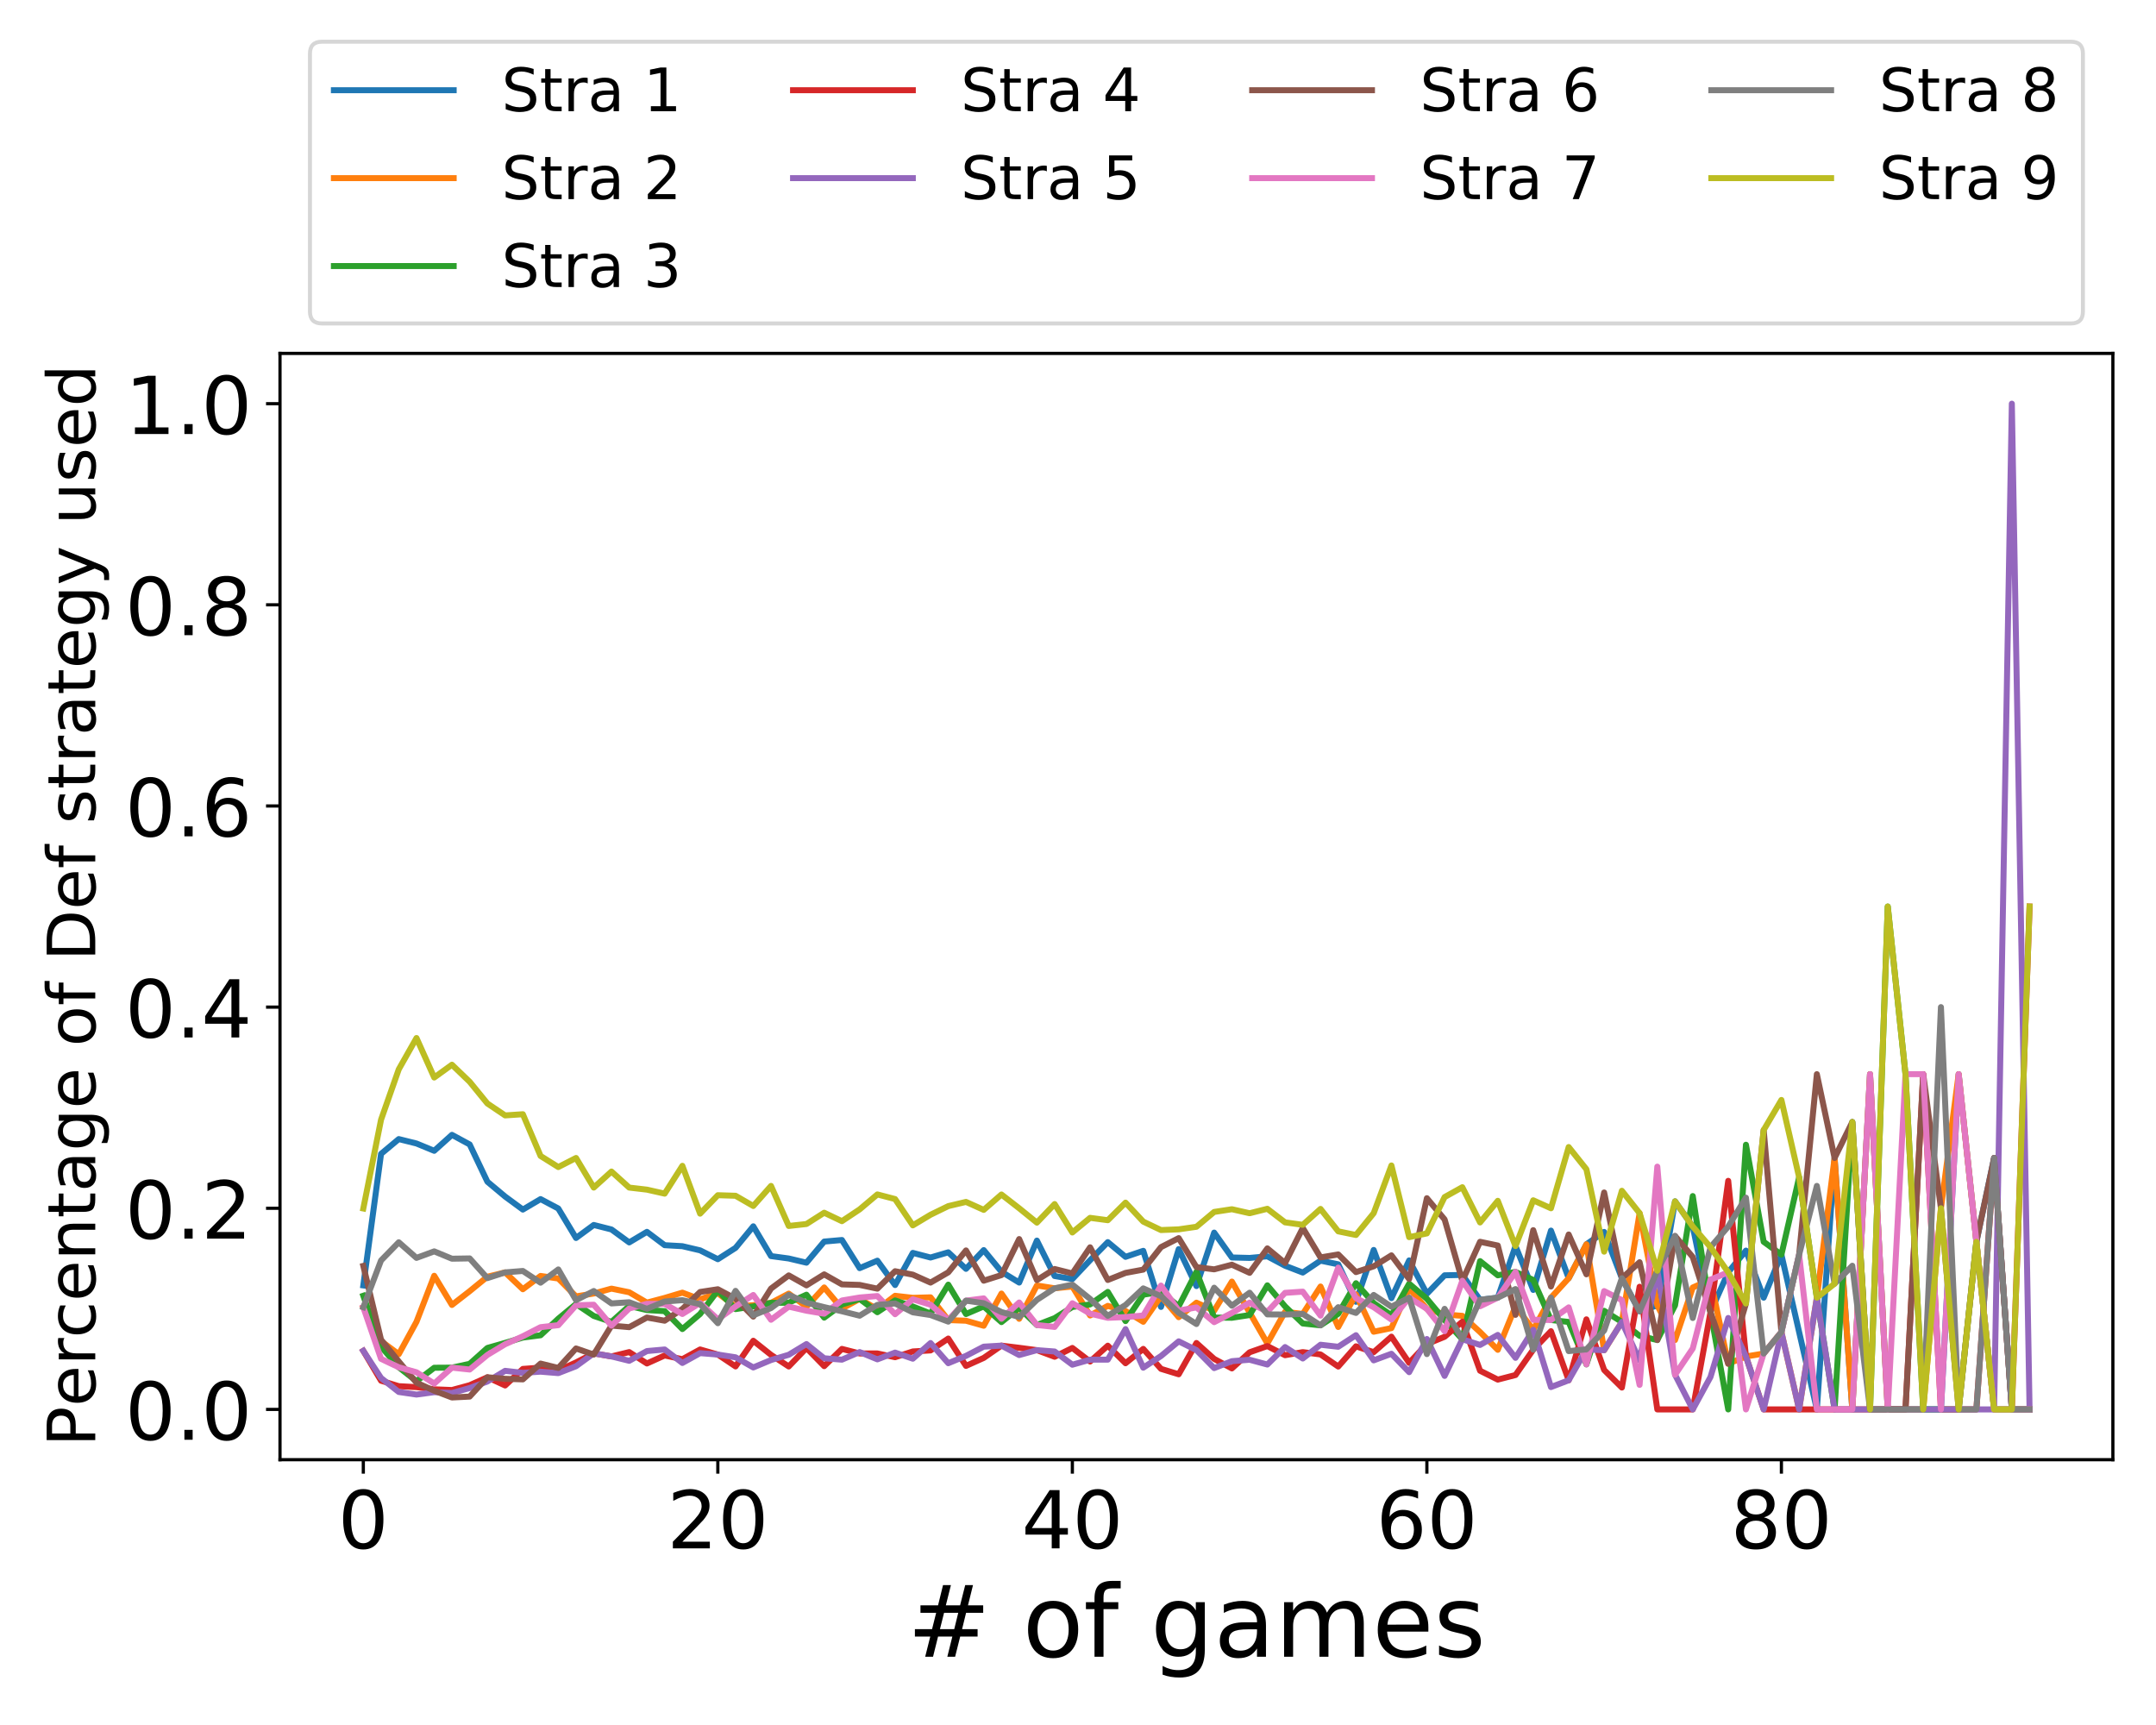 <?xml version="1.0" encoding="utf-8" standalone="no"?>
<!DOCTYPE svg PUBLIC "-//W3C//DTD SVG 1.1//EN"
  "http://www.w3.org/Graphics/SVG/1.1/DTD/svg11.dtd">
<!-- Created with matplotlib (https://matplotlib.org/) -->
<svg height="432pt" version="1.1" viewBox="0 0 540 432" width="540pt" xmlns="http://www.w3.org/2000/svg" xmlns:xlink="http://www.w3.org/1999/xlink">
 <defs>
  <style type="text/css">
*{stroke-linecap:butt;stroke-linejoin:round;}
  </style>
 </defs>
 <g id="figure_1">
  <g id="patch_1">
   <path d="M 0 432 
L 540 432 
L 540 0 
L 0 0 
z
" style="fill:#ffffff;"/>
  </g>
  <g id="axes_1">
   <g id="patch_2">
    <path d="M 70.13 365.56 
L 529.2 365.56 
L 529.2 88.5 
L 70.13 88.5 
z
" style="fill:#ffffff;"/>
   </g>
   <g id="matplotlib.axis_1">
    <g id="xtick_1">
     <g id="line2d_1">
      <defs>
       <path d="M 0 0 
L 0 3.5 
" id="m0b8a56cdcf" style="stroke:#000000;stroke-width:0.8;"/>
      </defs>
      <g>
       <use style="stroke:#000000;stroke-width:0.8;" x="90.997" xlink:href="#m0b8a56cdcf" y="365.56"/>
      </g>
     </g>
     <g id="text_1">
      <!-- 0 -->
      <defs>
       <path d="M 31.781 66.406 
Q 24.172 66.406 20.328 58.906 
Q 16.5 51.422 16.5 36.375 
Q 16.5 21.391 20.328 13.891 
Q 24.172 6.391 31.781 6.391 
Q 39.453 6.391 43.281 13.891 
Q 47.125 21.391 47.125 36.375 
Q 47.125 51.422 43.281 58.906 
Q 39.453 66.406 31.781 66.406 
z
M 31.781 74.219 
Q 44.047 74.219 50.516 64.516 
Q 56.984 54.828 56.984 36.375 
Q 56.984 17.969 50.516 8.266 
Q 44.047 -1.422 31.781 -1.422 
Q 19.531 -1.422 13.062 8.266 
Q 6.594 17.969 6.594 36.375 
Q 6.594 54.828 13.062 64.516 
Q 19.531 74.219 31.781 74.219 
z
" id="DejaVuSans-48"/>
      </defs>
      <g transform="translate(84.634 387.757)scale(0.2 -0.2)">
       <use xlink:href="#DejaVuSans-48"/>
      </g>
     </g>
    </g>
    <g id="xtick_2">
     <g id="line2d_2">
      <g>
       <use style="stroke:#000000;stroke-width:0.8;" x="179.792" xlink:href="#m0b8a56cdcf" y="365.56"/>
      </g>
     </g>
     <g id="text_2">
      <!-- 20 -->
      <defs>
       <path d="M 19.188 8.297 
L 53.609 8.297 
L 53.609 0 
L 7.328 0 
L 7.328 8.297 
Q 12.938 14.109 22.625 23.891 
Q 32.328 33.688 34.812 36.531 
Q 39.547 41.844 41.422 45.531 
Q 43.312 49.219 43.312 52.781 
Q 43.312 58.594 39.234 62.25 
Q 35.156 65.922 28.609 65.922 
Q 23.969 65.922 18.812 64.312 
Q 13.672 62.703 7.812 59.422 
L 7.812 69.391 
Q 13.766 71.781 18.938 73 
Q 24.125 74.219 28.422 74.219 
Q 39.75 74.219 46.484 68.547 
Q 53.219 62.891 53.219 53.422 
Q 53.219 48.922 51.531 44.891 
Q 49.859 40.875 45.406 35.406 
Q 44.188 33.984 37.641 27.219 
Q 31.109 20.453 19.188 8.297 
z
" id="DejaVuSans-50"/>
      </defs>
      <g transform="translate(167.067 387.757)scale(0.2 -0.2)">
       <use xlink:href="#DejaVuSans-50"/>
       <use x="63.623" xlink:href="#DejaVuSans-48"/>
      </g>
     </g>
    </g>
    <g id="xtick_3">
     <g id="line2d_3">
      <g>
       <use style="stroke:#000000;stroke-width:0.8;" x="268.587" xlink:href="#m0b8a56cdcf" y="365.56"/>
      </g>
     </g>
     <g id="text_3">
      <!-- 40 -->
      <defs>
       <path d="M 37.797 64.312 
L 12.891 25.391 
L 37.797 25.391 
z
M 35.203 72.906 
L 47.609 72.906 
L 47.609 25.391 
L 58.016 25.391 
L 58.016 17.188 
L 47.609 17.188 
L 47.609 0 
L 37.797 0 
L 37.797 17.188 
L 4.891 17.188 
L 4.891 26.703 
z
" id="DejaVuSans-52"/>
      </defs>
      <g transform="translate(255.862 387.757)scale(0.2 -0.2)">
       <use xlink:href="#DejaVuSans-52"/>
       <use x="63.623" xlink:href="#DejaVuSans-48"/>
      </g>
     </g>
    </g>
    <g id="xtick_4">
     <g id="line2d_4">
      <g>
       <use style="stroke:#000000;stroke-width:0.8;" x="357.382" xlink:href="#m0b8a56cdcf" y="365.56"/>
      </g>
     </g>
     <g id="text_4">
      <!-- 60 -->
      <defs>
       <path d="M 33.016 40.375 
Q 26.375 40.375 22.484 35.828 
Q 18.609 31.297 18.609 23.391 
Q 18.609 15.531 22.484 10.953 
Q 26.375 6.391 33.016 6.391 
Q 39.656 6.391 43.531 10.953 
Q 47.406 15.531 47.406 23.391 
Q 47.406 31.297 43.531 35.828 
Q 39.656 40.375 33.016 40.375 
z
M 52.594 71.297 
L 52.594 62.312 
Q 48.875 64.062 45.094 64.984 
Q 41.312 65.922 37.594 65.922 
Q 27.828 65.922 22.672 59.328 
Q 17.531 52.734 16.797 39.406 
Q 19.672 43.656 24.016 45.922 
Q 28.375 48.188 33.594 48.188 
Q 44.578 48.188 50.953 41.516 
Q 57.328 34.859 57.328 23.391 
Q 57.328 12.156 50.688 5.359 
Q 44.047 -1.422 33.016 -1.422 
Q 20.359 -1.422 13.672 8.266 
Q 6.984 17.969 6.984 36.375 
Q 6.984 53.656 15.188 63.938 
Q 23.391 74.219 37.203 74.219 
Q 40.922 74.219 44.703 73.484 
Q 48.484 72.75 52.594 71.297 
z
" id="DejaVuSans-54"/>
      </defs>
      <g transform="translate(344.657 387.757)scale(0.2 -0.2)">
       <use xlink:href="#DejaVuSans-54"/>
       <use x="63.623" xlink:href="#DejaVuSans-48"/>
      </g>
     </g>
    </g>
    <g id="xtick_5">
     <g id="line2d_5">
      <g>
       <use style="stroke:#000000;stroke-width:0.8;" x="446.177" xlink:href="#m0b8a56cdcf" y="365.56"/>
      </g>
     </g>
     <g id="text_5">
      <!-- 80 -->
      <defs>
       <path d="M 31.781 34.625 
Q 24.75 34.625 20.719 30.859 
Q 16.703 27.094 16.703 20.516 
Q 16.703 13.922 20.719 10.156 
Q 24.75 6.391 31.781 6.391 
Q 38.812 6.391 42.859 10.172 
Q 46.922 13.969 46.922 20.516 
Q 46.922 27.094 42.891 30.859 
Q 38.875 34.625 31.781 34.625 
z
M 21.922 38.812 
Q 15.578 40.375 12.031 44.719 
Q 8.5 49.078 8.5 55.328 
Q 8.5 64.062 14.719 69.141 
Q 20.953 74.219 31.781 74.219 
Q 42.672 74.219 48.875 69.141 
Q 55.078 64.062 55.078 55.328 
Q 55.078 49.078 51.531 44.719 
Q 48 40.375 41.703 38.812 
Q 48.828 37.156 52.797 32.312 
Q 56.781 27.484 56.781 20.516 
Q 56.781 9.906 50.312 4.234 
Q 43.844 -1.422 31.781 -1.422 
Q 19.734 -1.422 13.25 4.234 
Q 6.781 9.906 6.781 20.516 
Q 6.781 27.484 10.781 32.312 
Q 14.797 37.156 21.922 38.812 
z
M 18.312 54.391 
Q 18.312 48.734 21.844 45.562 
Q 25.391 42.391 31.781 42.391 
Q 38.141 42.391 41.719 45.562 
Q 45.312 48.734 45.312 54.391 
Q 45.312 60.062 41.719 63.234 
Q 38.141 66.406 31.781 66.406 
Q 25.391 66.406 21.844 63.234 
Q 18.312 60.062 18.312 54.391 
z
" id="DejaVuSans-56"/>
      </defs>
      <g transform="translate(433.452 387.757)scale(0.2 -0.2)">
       <use xlink:href="#DejaVuSans-56"/>
       <use x="63.623" xlink:href="#DejaVuSans-48"/>
      </g>
     </g>
    </g>
    <g id="text_6">
     <!-- # of games -->
     <defs>
      <path d="M 51.125 44 
L 36.922 44 
L 32.812 27.688 
L 47.125 27.688 
z
M 43.797 71.781 
L 38.719 51.516 
L 52.984 51.516 
L 58.109 71.781 
L 65.922 71.781 
L 60.891 51.516 
L 76.125 51.516 
L 76.125 44 
L 58.984 44 
L 54.984 27.688 
L 70.516 27.688 
L 70.516 20.219 
L 53.078 20.219 
L 48 0 
L 40.188 0 
L 45.219 20.219 
L 30.906 20.219 
L 25.875 0 
L 18.016 0 
L 23.094 20.219 
L 7.719 20.219 
L 7.719 27.688 
L 24.906 27.688 
L 29 44 
L 13.281 44 
L 13.281 51.516 
L 30.906 51.516 
L 35.891 71.781 
z
" id="DejaVuSans-35"/>
      <path id="DejaVuSans-32"/>
      <path d="M 30.609 48.391 
Q 23.391 48.391 19.188 42.75 
Q 14.984 37.109 14.984 27.297 
Q 14.984 17.484 19.156 11.844 
Q 23.344 6.203 30.609 6.203 
Q 37.797 6.203 41.984 11.859 
Q 46.188 17.531 46.188 27.297 
Q 46.188 37.016 41.984 42.703 
Q 37.797 48.391 30.609 48.391 
z
M 30.609 56 
Q 42.328 56 49.016 48.375 
Q 55.719 40.766 55.719 27.297 
Q 55.719 13.875 49.016 6.219 
Q 42.328 -1.422 30.609 -1.422 
Q 18.844 -1.422 12.172 6.219 
Q 5.516 13.875 5.516 27.297 
Q 5.516 40.766 12.172 48.375 
Q 18.844 56 30.609 56 
z
" id="DejaVuSans-111"/>
      <path d="M 37.109 75.984 
L 37.109 68.5 
L 28.516 68.5 
Q 23.688 68.5 21.797 66.547 
Q 19.922 64.594 19.922 59.516 
L 19.922 54.688 
L 34.719 54.688 
L 34.719 47.703 
L 19.922 47.703 
L 19.922 0 
L 10.891 0 
L 10.891 47.703 
L 2.297 47.703 
L 2.297 54.688 
L 10.891 54.688 
L 10.891 58.5 
Q 10.891 67.625 15.141 71.797 
Q 19.391 75.984 28.609 75.984 
z
" id="DejaVuSans-102"/>
      <path d="M 45.406 27.984 
Q 45.406 37.75 41.375 43.109 
Q 37.359 48.484 30.078 48.484 
Q 22.859 48.484 18.828 43.109 
Q 14.797 37.75 14.797 27.984 
Q 14.797 18.266 18.828 12.891 
Q 22.859 7.516 30.078 7.516 
Q 37.359 7.516 41.375 12.891 
Q 45.406 18.266 45.406 27.984 
z
M 54.391 6.781 
Q 54.391 -7.172 48.188 -13.984 
Q 42 -20.797 29.203 -20.797 
Q 24.469 -20.797 20.266 -20.094 
Q 16.062 -19.391 12.109 -17.922 
L 12.109 -9.188 
Q 16.062 -11.328 19.922 -12.344 
Q 23.781 -13.375 27.781 -13.375 
Q 36.625 -13.375 41.016 -8.766 
Q 45.406 -4.156 45.406 5.172 
L 45.406 9.625 
Q 42.625 4.781 38.281 2.391 
Q 33.938 0 27.875 0 
Q 17.828 0 11.672 7.656 
Q 5.516 15.328 5.516 27.984 
Q 5.516 40.672 11.672 48.328 
Q 17.828 56 27.875 56 
Q 33.938 56 38.281 53.609 
Q 42.625 51.219 45.406 46.391 
L 45.406 54.688 
L 54.391 54.688 
z
" id="DejaVuSans-103"/>
      <path d="M 34.281 27.484 
Q 23.391 27.484 19.188 25 
Q 14.984 22.516 14.984 16.5 
Q 14.984 11.719 18.141 8.906 
Q 21.297 6.109 26.703 6.109 
Q 34.188 6.109 38.703 11.406 
Q 43.219 16.703 43.219 25.484 
L 43.219 27.484 
z
M 52.203 31.203 
L 52.203 0 
L 43.219 0 
L 43.219 8.297 
Q 40.141 3.328 35.547 0.953 
Q 30.953 -1.422 24.312 -1.422 
Q 15.922 -1.422 10.953 3.297 
Q 6 8.016 6 15.922 
Q 6 25.141 12.172 29.828 
Q 18.359 34.516 30.609 34.516 
L 43.219 34.516 
L 43.219 35.406 
Q 43.219 41.609 39.141 45 
Q 35.062 48.391 27.688 48.391 
Q 23 48.391 18.547 47.266 
Q 14.109 46.141 10.016 43.891 
L 10.016 52.203 
Q 14.938 54.109 19.578 55.047 
Q 24.219 56 28.609 56 
Q 40.484 56 46.344 49.844 
Q 52.203 43.703 52.203 31.203 
z
" id="DejaVuSans-97"/>
      <path d="M 52 44.188 
Q 55.375 50.25 60.062 53.125 
Q 64.75 56 71.094 56 
Q 79.641 56 84.281 50.016 
Q 88.922 44.047 88.922 33.016 
L 88.922 0 
L 79.891 0 
L 79.891 32.719 
Q 79.891 40.578 77.094 44.375 
Q 74.312 48.188 68.609 48.188 
Q 61.625 48.188 57.562 43.547 
Q 53.516 38.922 53.516 30.906 
L 53.516 0 
L 44.484 0 
L 44.484 32.719 
Q 44.484 40.625 41.703 44.406 
Q 38.922 48.188 33.109 48.188 
Q 26.219 48.188 22.156 43.531 
Q 18.109 38.875 18.109 30.906 
L 18.109 0 
L 9.078 0 
L 9.078 54.688 
L 18.109 54.688 
L 18.109 46.188 
Q 21.188 51.219 25.484 53.609 
Q 29.781 56 35.688 56 
Q 41.656 56 45.828 52.969 
Q 50 49.953 52 44.188 
z
" id="DejaVuSans-109"/>
      <path d="M 56.203 29.594 
L 56.203 25.203 
L 14.891 25.203 
Q 15.484 15.922 20.484 11.062 
Q 25.484 6.203 34.422 6.203 
Q 39.594 6.203 44.453 7.469 
Q 49.312 8.734 54.109 11.281 
L 54.109 2.781 
Q 49.266 0.734 44.188 -0.344 
Q 39.109 -1.422 33.891 -1.422 
Q 20.797 -1.422 13.156 6.188 
Q 5.516 13.812 5.516 26.812 
Q 5.516 40.234 12.766 48.109 
Q 20.016 56 32.328 56 
Q 43.359 56 49.781 48.891 
Q 56.203 41.797 56.203 29.594 
z
M 47.219 32.234 
Q 47.125 39.594 43.094 43.984 
Q 39.062 48.391 32.422 48.391 
Q 24.906 48.391 20.391 44.141 
Q 15.875 39.891 15.188 32.172 
z
" id="DejaVuSans-101"/>
      <path d="M 44.281 53.078 
L 44.281 44.578 
Q 40.484 46.531 36.375 47.5 
Q 32.281 48.484 27.875 48.484 
Q 21.188 48.484 17.844 46.438 
Q 14.5 44.391 14.5 40.281 
Q 14.5 37.156 16.891 35.375 
Q 19.281 33.594 26.516 31.984 
L 29.594 31.297 
Q 39.156 29.25 43.188 25.516 
Q 47.219 21.781 47.219 15.094 
Q 47.219 7.469 41.188 3.016 
Q 35.156 -1.422 24.609 -1.422 
Q 20.219 -1.422 15.453 -0.562 
Q 10.688 0.297 5.422 2 
L 5.422 11.281 
Q 10.406 8.688 15.234 7.391 
Q 20.062 6.109 24.812 6.109 
Q 31.156 6.109 34.562 8.281 
Q 37.984 10.453 37.984 14.406 
Q 37.984 18.062 35.516 20.016 
Q 33.062 21.969 24.703 23.781 
L 21.578 24.516 
Q 13.234 26.266 9.516 29.906 
Q 5.812 33.547 5.812 39.891 
Q 5.812 47.609 11.281 51.797 
Q 16.75 56 26.812 56 
Q 31.781 56 36.172 55.266 
Q 40.578 54.547 44.281 53.078 
z
" id="DejaVuSans-115"/>
     </defs>
     <g transform="translate(227.222 414.912)scale(0.25 -0.25)">
      <use xlink:href="#DejaVuSans-35"/>
      <use x="83.789" xlink:href="#DejaVuSans-32"/>
      <use x="115.576" xlink:href="#DejaVuSans-111"/>
      <use x="176.758" xlink:href="#DejaVuSans-102"/>
      <use x="211.963" xlink:href="#DejaVuSans-32"/>
      <use x="243.75" xlink:href="#DejaVuSans-103"/>
      <use x="307.227" xlink:href="#DejaVuSans-97"/>
      <use x="368.506" xlink:href="#DejaVuSans-109"/>
      <use x="465.918" xlink:href="#DejaVuSans-101"/>
      <use x="527.441" xlink:href="#DejaVuSans-115"/>
     </g>
    </g>
   </g>
   <g id="matplotlib.axis_2">
    <g id="ytick_1">
     <g id="line2d_6">
      <defs>
       <path d="M 0 0 
L -3.5 0 
" id="mb29984269a" style="stroke:#000000;stroke-width:0.8;"/>
      </defs>
      <g>
       <use style="stroke:#000000;stroke-width:0.8;" x="70.13" xlink:href="#mb29984269a" y="352.966"/>
      </g>
     </g>
     <g id="text_7">
      <!-- 0.0 -->
      <defs>
       <path d="M 10.688 12.406 
L 21 12.406 
L 21 0 
L 10.688 0 
z
" id="DejaVuSans-46"/>
      </defs>
      <g transform="translate(31.324 360.565)scale(0.2 -0.2)">
       <use xlink:href="#DejaVuSans-48"/>
       <use x="63.623" xlink:href="#DejaVuSans-46"/>
       <use x="95.41" xlink:href="#DejaVuSans-48"/>
      </g>
     </g>
    </g>
    <g id="ytick_2">
     <g id="line2d_7">
      <g>
       <use style="stroke:#000000;stroke-width:0.8;" x="70.13" xlink:href="#mb29984269a" y="302.592"/>
      </g>
     </g>
     <g id="text_8">
      <!-- 0.2 -->
      <g transform="translate(31.324 310.19)scale(0.2 -0.2)">
       <use xlink:href="#DejaVuSans-48"/>
       <use x="63.623" xlink:href="#DejaVuSans-46"/>
       <use x="95.41" xlink:href="#DejaVuSans-50"/>
      </g>
     </g>
    </g>
    <g id="ytick_3">
     <g id="line2d_8">
      <g>
       <use style="stroke:#000000;stroke-width:0.8;" x="70.13" xlink:href="#mb29984269a" y="252.217"/>
      </g>
     </g>
     <g id="text_9">
      <!-- 0.4 -->
      <g transform="translate(31.324 259.816)scale(0.2 -0.2)">
       <use xlink:href="#DejaVuSans-48"/>
       <use x="63.623" xlink:href="#DejaVuSans-46"/>
       <use x="95.41" xlink:href="#DejaVuSans-52"/>
      </g>
     </g>
    </g>
    <g id="ytick_4">
     <g id="line2d_9">
      <g>
       <use style="stroke:#000000;stroke-width:0.8;" x="70.13" xlink:href="#mb29984269a" y="201.843"/>
      </g>
     </g>
     <g id="text_10">
      <!-- 0.6 -->
      <g transform="translate(31.324 209.441)scale(0.2 -0.2)">
       <use xlink:href="#DejaVuSans-48"/>
       <use x="63.623" xlink:href="#DejaVuSans-46"/>
       <use x="95.41" xlink:href="#DejaVuSans-54"/>
      </g>
     </g>
    </g>
    <g id="ytick_5">
     <g id="line2d_10">
      <g>
       <use style="stroke:#000000;stroke-width:0.8;" x="70.13" xlink:href="#mb29984269a" y="151.468"/>
      </g>
     </g>
     <g id="text_11">
      <!-- 0.8 -->
      <g transform="translate(31.324 159.067)scale(0.2 -0.2)">
       <use xlink:href="#DejaVuSans-48"/>
       <use x="63.623" xlink:href="#DejaVuSans-46"/>
       <use x="95.41" xlink:href="#DejaVuSans-56"/>
      </g>
     </g>
    </g>
    <g id="ytick_6">
     <g id="line2d_11">
      <g>
       <use style="stroke:#000000;stroke-width:0.8;" x="70.13" xlink:href="#mb29984269a" y="101.094"/>
      </g>
     </g>
     <g id="text_12">
      <!-- 1.0 -->
      <defs>
       <path d="M 12.406 8.297 
L 28.516 8.297 
L 28.516 63.922 
L 10.984 60.406 
L 10.984 69.391 
L 28.422 72.906 
L 38.281 72.906 
L 38.281 8.297 
L 54.391 8.297 
L 54.391 0 
L 12.406 0 
z
" id="DejaVuSans-49"/>
      </defs>
      <g transform="translate(31.324 108.692)scale(0.2 -0.2)">
       <use xlink:href="#DejaVuSans-49"/>
       <use x="63.623" xlink:href="#DejaVuSans-46"/>
       <use x="95.41" xlink:href="#DejaVuSans-48"/>
      </g>
     </g>
    </g>
    <g id="text_13">
     <!-- Percentage of Def strategy used -->
     <defs>
      <path d="M 19.672 64.797 
L 19.672 37.406 
L 32.078 37.406 
Q 38.969 37.406 42.719 40.969 
Q 46.484 44.531 46.484 51.125 
Q 46.484 57.672 42.719 61.234 
Q 38.969 64.797 32.078 64.797 
z
M 9.812 72.906 
L 32.078 72.906 
Q 44.344 72.906 50.609 67.359 
Q 56.891 61.812 56.891 51.125 
Q 56.891 40.328 50.609 34.812 
Q 44.344 29.297 32.078 29.297 
L 19.672 29.297 
L 19.672 0 
L 9.812 0 
z
" id="DejaVuSans-80"/>
      <path d="M 41.109 46.297 
Q 39.594 47.172 37.812 47.578 
Q 36.031 48 33.891 48 
Q 26.266 48 22.188 43.047 
Q 18.109 38.094 18.109 28.812 
L 18.109 0 
L 9.078 0 
L 9.078 54.688 
L 18.109 54.688 
L 18.109 46.188 
Q 20.953 51.172 25.484 53.578 
Q 30.031 56 36.531 56 
Q 37.453 56 38.578 55.875 
Q 39.703 55.766 41.062 55.516 
z
" id="DejaVuSans-114"/>
      <path d="M 48.781 52.594 
L 48.781 44.188 
Q 44.969 46.297 41.141 47.344 
Q 37.312 48.391 33.406 48.391 
Q 24.656 48.391 19.812 42.844 
Q 14.984 37.312 14.984 27.297 
Q 14.984 17.281 19.812 11.734 
Q 24.656 6.203 33.406 6.203 
Q 37.312 6.203 41.141 7.25 
Q 44.969 8.297 48.781 10.406 
L 48.781 2.094 
Q 45.016 0.344 40.984 -0.531 
Q 36.969 -1.422 32.422 -1.422 
Q 20.062 -1.422 12.781 6.344 
Q 5.516 14.109 5.516 27.297 
Q 5.516 40.672 12.859 48.328 
Q 20.219 56 33.016 56 
Q 37.156 56 41.109 55.141 
Q 45.062 54.297 48.781 52.594 
z
" id="DejaVuSans-99"/>
      <path d="M 54.891 33.016 
L 54.891 0 
L 45.906 0 
L 45.906 32.719 
Q 45.906 40.484 42.875 44.328 
Q 39.844 48.188 33.797 48.188 
Q 26.516 48.188 22.312 43.547 
Q 18.109 38.922 18.109 30.906 
L 18.109 0 
L 9.078 0 
L 9.078 54.688 
L 18.109 54.688 
L 18.109 46.188 
Q 21.344 51.125 25.703 53.562 
Q 30.078 56 35.797 56 
Q 45.219 56 50.047 50.172 
Q 54.891 44.344 54.891 33.016 
z
" id="DejaVuSans-110"/>
      <path d="M 18.312 70.219 
L 18.312 54.688 
L 36.812 54.688 
L 36.812 47.703 
L 18.312 47.703 
L 18.312 18.016 
Q 18.312 11.328 20.141 9.422 
Q 21.969 7.516 27.594 7.516 
L 36.812 7.516 
L 36.812 0 
L 27.594 0 
Q 17.188 0 13.234 3.875 
Q 9.281 7.766 9.281 18.016 
L 9.281 47.703 
L 2.688 47.703 
L 2.688 54.688 
L 9.281 54.688 
L 9.281 70.219 
z
" id="DejaVuSans-116"/>
      <path d="M 19.672 64.797 
L 19.672 8.109 
L 31.594 8.109 
Q 46.688 8.109 53.688 14.938 
Q 60.688 21.781 60.688 36.531 
Q 60.688 51.172 53.688 57.984 
Q 46.688 64.797 31.594 64.797 
z
M 9.812 72.906 
L 30.078 72.906 
Q 51.266 72.906 61.172 64.094 
Q 71.094 55.281 71.094 36.531 
Q 71.094 17.672 61.125 8.828 
Q 51.172 0 30.078 0 
L 9.812 0 
z
" id="DejaVuSans-68"/>
      <path d="M 32.172 -5.078 
Q 28.375 -14.844 24.75 -17.812 
Q 21.141 -20.797 15.094 -20.797 
L 7.906 -20.797 
L 7.906 -13.281 
L 13.188 -13.281 
Q 16.891 -13.281 18.938 -11.516 
Q 21 -9.766 23.484 -3.219 
L 25.094 0.875 
L 2.984 54.688 
L 12.5 54.688 
L 29.594 11.922 
L 46.688 54.688 
L 56.203 54.688 
z
" id="DejaVuSans-121"/>
      <path d="M 8.5 21.578 
L 8.5 54.688 
L 17.484 54.688 
L 17.484 21.922 
Q 17.484 14.156 20.5 10.266 
Q 23.531 6.391 29.594 6.391 
Q 36.859 6.391 41.078 11.031 
Q 45.312 15.672 45.312 23.688 
L 45.312 54.688 
L 54.297 54.688 
L 54.297 0 
L 45.312 0 
L 45.312 8.406 
Q 42.047 3.422 37.719 1 
Q 33.406 -1.422 27.688 -1.422 
Q 18.266 -1.422 13.375 4.438 
Q 8.5 10.297 8.5 21.578 
z
M 31.109 56 
z
" id="DejaVuSans-117"/>
      <path d="M 45.406 46.391 
L 45.406 75.984 
L 54.391 75.984 
L 54.391 0 
L 45.406 0 
L 45.406 8.203 
Q 42.578 3.328 38.25 0.953 
Q 33.938 -1.422 27.875 -1.422 
Q 17.969 -1.422 11.734 6.484 
Q 5.516 14.406 5.516 27.297 
Q 5.516 40.188 11.734 48.094 
Q 17.969 56 27.875 56 
Q 33.938 56 38.25 53.625 
Q 42.578 51.266 45.406 46.391 
z
M 14.797 27.297 
Q 14.797 17.391 18.875 11.75 
Q 22.953 6.109 30.078 6.109 
Q 37.203 6.109 41.297 11.75 
Q 45.406 17.391 45.406 27.297 
Q 45.406 37.203 41.297 42.844 
Q 37.203 48.484 30.078 48.484 
Q 22.953 48.484 18.875 42.844 
Q 14.797 37.203 14.797 27.297 
z
" id="DejaVuSans-100"/>
     </defs>
     <g transform="translate(23.858 362.287)rotate(-90)scale(0.167 -0.167)">
      <use xlink:href="#DejaVuSans-80"/>
      <use x="60.256" xlink:href="#DejaVuSans-101"/>
      <use x="121.779" xlink:href="#DejaVuSans-114"/>
      <use x="162.861" xlink:href="#DejaVuSans-99"/>
      <use x="217.842" xlink:href="#DejaVuSans-101"/>
      <use x="279.365" xlink:href="#DejaVuSans-110"/>
      <use x="342.744" xlink:href="#DejaVuSans-116"/>
      <use x="381.953" xlink:href="#DejaVuSans-97"/>
      <use x="443.232" xlink:href="#DejaVuSans-103"/>
      <use x="506.709" xlink:href="#DejaVuSans-101"/>
      <use x="568.232" xlink:href="#DejaVuSans-32"/>
      <use x="600.02" xlink:href="#DejaVuSans-111"/>
      <use x="661.201" xlink:href="#DejaVuSans-102"/>
      <use x="696.406" xlink:href="#DejaVuSans-32"/>
      <use x="728.193" xlink:href="#DejaVuSans-68"/>
      <use x="805.195" xlink:href="#DejaVuSans-101"/>
      <use x="866.719" xlink:href="#DejaVuSans-102"/>
      <use x="901.924" xlink:href="#DejaVuSans-32"/>
      <use x="933.711" xlink:href="#DejaVuSans-115"/>
      <use x="985.811" xlink:href="#DejaVuSans-116"/>
      <use x="1025.02" xlink:href="#DejaVuSans-114"/>
      <use x="1066.133" xlink:href="#DejaVuSans-97"/>
      <use x="1127.412" xlink:href="#DejaVuSans-116"/>
      <use x="1166.621" xlink:href="#DejaVuSans-101"/>
      <use x="1228.145" xlink:href="#DejaVuSans-103"/>
      <use x="1291.621" xlink:href="#DejaVuSans-121"/>
      <use x="1350.801" xlink:href="#DejaVuSans-32"/>
      <use x="1382.588" xlink:href="#DejaVuSans-117"/>
      <use x="1445.967" xlink:href="#DejaVuSans-115"/>
      <use x="1498.066" xlink:href="#DejaVuSans-101"/>
      <use x="1559.59" xlink:href="#DejaVuSans-100"/>
     </g>
    </g>
   </g>
   <g id="line2d_12">
    <path clip-path="url(#p33bb846345)" d="M 90.997 321.914 
L 95.437 288.972 
L 99.876 285.266 
L 104.316 286.371 
L 108.756 288.199 
L 113.196 284.206 
L 117.635 286.609 
L 122.075 295.945 
L 126.515 299.66 
L 130.955 302.919 
L 135.394 300.296 
L 139.834 302.657 
L 144.274 310.034 
L 148.714 306.774 
L 153.153 307.901 
L 157.593 311.144 
L 162.033 308.5 
L 166.473 311.838 
L 170.912 312.088 
L 175.352 313.132 
L 179.792 315.349 
L 184.232 312.51 
L 188.671 307.113 
L 193.111 314.567 
L 197.551 315.169 
L 201.991 316.221 
L 206.43 310.933 
L 210.87 310.539 
L 215.31 317.585 
L 219.75 315.72 
L 224.189 321.819 
L 228.629 313.77 
L 233.069 314.927 
L 237.509 313.623 
L 241.948 317.763 
L 246.388 313.07 
L 250.828 318.486 
L 255.268 321.199 
L 259.707 310.688 
L 264.147 319.559 
L 268.587 320.316 
L 273.027 315.601 
L 277.466 311.071 
L 281.906 314.758 
L 286.346 313.252 
L 290.786 327.298 
L 295.225 312.821 
L 299.665 322.076 
L 304.105 308.687 
L 308.544 314.914 
L 312.984 315.03 
L 317.424 314.624 
L 321.864 316.985 
L 326.303 318.693 
L 330.743 315.712 
L 335.183 316.631 
L 339.623 326.013 
L 344.062 313.035 
L 348.502 325.1 
L 352.942 315.652 
L 357.382 324.001 
L 361.821 319.383 
L 366.261 319.286 
L 370.701 325.519 
L 375.141 324.981 
L 379.58 312.064 
L 384.02 323.041 
L 388.46 308.189 
L 392.9 320.113 
L 397.339 311.614 
L 401.779 308.518 
L 406.219 320.113 
L 410.659 328.393 
L 415.098 326.911 
L 419.538 300.855 
L 423.978 307.171 
L 428.418 328.592 
L 432.857 318.62 
L 437.297 313.197 
L 441.737 324.981 
L 446.177 314.217 
L 450.616 333.592 
L 455.056 352.966 
L 459.496 289.998 
L 463.936 352.966 
L 468.375 269.009 
L 472.815 352.966 
L 477.255 352.966 
L 481.695 352.966 
L 486.134 352.966 
L 490.574 269.009 
L 495.014 310.988 
L 499.454 289.998 
L 503.893 352.966 
L 508.333 352.966 
" style="fill:none;stroke:#1f77b4;stroke-linecap:square;stroke-width:1.5;"/>
   </g>
   <g id="line2d_13">
    <path clip-path="url(#p33bb846345)" d="M 90.997 327.377 
L 95.437 335.855 
L 99.876 339.135 
L 104.316 331.016 
L 108.756 319.503 
L 113.196 326.807 
L 117.635 323.355 
L 122.075 319.733 
L 126.515 318.65 
L 130.955 322.872 
L 135.394 319.541 
L 139.834 320.184 
L 144.274 324.662 
L 148.714 323.94 
L 153.153 322.717 
L 157.593 323.628 
L 162.033 326.224 
L 166.473 325.047 
L 170.912 323.723 
L 175.352 325.389 
L 179.792 323.854 
L 184.232 327.192 
L 188.671 326.856 
L 193.111 326.282 
L 197.551 323.967 
L 201.991 327.245 
L 206.43 322.426 
L 210.87 327.712 
L 215.31 325.292 
L 219.75 327.89 
L 224.189 324.511 
L 228.629 325.021 
L 233.069 324.898 
L 237.509 330.595 
L 241.948 330.755 
L 246.388 332.011 
L 250.828 323.953 
L 255.268 330.275 
L 259.707 321.932 
L 264.147 322.636 
L 268.587 322.182 
L 273.027 329.44 
L 277.466 327.031 
L 281.906 328.332 
L 286.346 331.019 
L 290.786 324.624 
L 295.225 329.869 
L 299.665 326.235 
L 304.105 328.239 
L 308.544 320.954 
L 312.984 328.712 
L 317.424 336.439 
L 321.864 328.526 
L 326.303 329.054 
L 330.743 322.191 
L 335.183 332.321 
L 339.623 324.154 
L 344.062 333.513 
L 348.502 332.602 
L 352.942 322.648 
L 357.382 327.779 
L 361.821 329.178 
L 366.261 329.536 
L 370.701 333.592 
L 375.141 338.041 
L 379.58 327.133 
L 384.02 333.016 
L 388.46 324.981 
L 392.9 320.113 
L 397.339 311.614 
L 401.779 338.15 
L 406.219 331.064 
L 410.659 303.82 
L 415.098 326.911 
L 419.538 335.596 
L 423.978 322.436 
L 428.418 320.467 
L 432.857 341.518 
L 437.297 339.71 
L 441.737 338.973 
L 446.177 333.592 
L 450.616 352.966 
L 455.056 324.981 
L 459.496 289.998 
L 463.936 352.966 
L 468.375 269.009 
L 472.815 352.966 
L 477.255 352.966 
L 481.695 352.966 
L 486.134 302.592 
L 490.574 269.009 
L 495.014 310.988 
L 499.454 352.966 
L 503.893 352.966 
L 508.333 352.966 
" style="fill:none;stroke:#ff7f0e;stroke-linecap:square;stroke-width:1.5;"/>
   </g>
   <g id="line2d_14">
    <path clip-path="url(#p33bb846345)" d="M 90.997 324.501 
L 95.437 337.224 
L 99.876 342.411 
L 104.316 345.898 
L 108.756 342.532 
L 113.196 342.503 
L 117.635 341.55 
L 122.075 337.574 
L 126.515 336.308 
L 130.955 334.975 
L 135.394 334.397 
L 139.834 330.246 
L 144.274 326.571 
L 148.714 329.558 
L 153.153 331.051 
L 157.593 327.061 
L 162.033 328.09 
L 166.473 328.349 
L 170.912 332.842 
L 175.352 329.066 
L 179.792 323.2 
L 184.232 327.844 
L 188.671 327.174 
L 193.111 326.282 
L 197.551 326.248 
L 201.991 324.238 
L 206.43 329.979 
L 210.87 326.702 
L 215.31 325.292 
L 219.75 328.627 
L 224.189 325.664 
L 228.629 327.198 
L 233.069 328.961 
L 237.509 321.723 
L 241.948 329.078 
L 246.388 327.175 
L 250.828 331.101 
L 255.268 327.552 
L 259.707 331.827 
L 264.147 330.109 
L 268.587 327.313 
L 273.027 326.672 
L 277.466 323.54 
L 281.906 330.846 
L 286.346 324.226 
L 290.786 323.554 
L 295.225 327.119 
L 299.665 318.512 
L 304.105 329.964 
L 308.544 330.014 
L 312.984 329.334 
L 317.424 321.895 
L 321.864 327.168 
L 326.303 331.446 
L 330.743 331.909 
L 335.183 329.018 
L 339.623 321.366 
L 344.062 326.346 
L 348.502 329.387 
L 352.942 321.482 
L 357.382 325.26 
L 361.821 330.578 
L 366.261 335.394 
L 370.701 315.831 
L 375.141 319.383 
L 379.58 318.522 
L 384.02 320.547 
L 388.46 330.578 
L 392.9 331.064 
L 397.339 341.688 
L 401.779 328.273 
L 406.219 331.064 
L 410.659 334.537 
L 415.098 335.596 
L 419.538 326.911 
L 423.978 299.539 
L 428.418 328.592 
L 432.857 352.966 
L 437.297 286.684 
L 441.737 310.988 
L 446.177 314.217 
L 450.616 294.842 
L 455.056 324.981 
L 459.496 352.966 
L 463.936 281.003 
L 468.375 352.966 
L 472.815 227.03 
L 477.255 269.009 
L 481.695 352.966 
L 486.134 352.966 
L 490.574 352.966 
L 495.014 310.988 
L 499.454 352.966 
L 503.893 352.966 
L 508.333 352.966 
" style="fill:none;stroke:#2ca02c;stroke-linecap:square;stroke-width:1.5;"/>
   </g>
   <g id="line2d_15">
    <path clip-path="url(#p33bb846345)" d="M 90.997 338.303 
L 95.437 345.78 
L 99.876 347.143 
L 104.316 347.386 
L 108.756 347.929 
L 113.196 348.108 
L 117.635 346.901 
L 122.075 344.92 
L 126.515 346.969 
L 130.955 342.826 
L 135.394 342.5 
L 139.834 343.229 
L 144.274 341.2 
L 148.714 338.921 
L 153.153 339.694 
L 157.593 338.609 
L 162.033 341.461 
L 166.473 339.457 
L 170.912 340.388 
L 175.352 337.952 
L 179.792 339.228 
L 184.232 342.2 
L 188.671 335.772 
L 193.111 339.299 
L 197.551 342.214 
L 201.991 337.6 
L 206.43 342.13 
L 210.87 337.814 
L 215.31 338.954 
L 219.75 338.953 
L 224.189 339.892 
L 228.629 338.449 
L 233.069 338.194 
L 237.509 335.223 
L 241.948 342.07 
L 246.388 340.07 
L 250.828 336.988 
L 255.268 337.536 
L 259.707 338.124 
L 264.147 339.779 
L 268.587 337.574 
L 273.027 340.972 
L 277.466 337.006 
L 281.906 341.403 
L 286.346 337.812 
L 290.786 342.806 
L 295.225 344.167 
L 299.665 336.333 
L 304.105 340.315 
L 308.544 342.698 
L 312.984 338.662 
L 317.424 337.1 
L 321.864 339.388 
L 326.303 338.619 
L 330.743 339.198 
L 335.183 342.231 
L 339.623 337.166 
L 344.062 338.632 
L 348.502 334.746 
L 352.942 341.306 
L 357.382 336.595 
L 361.821 334.776 
L 366.261 331.001 
L 370.701 343.279 
L 375.141 345.503 
L 379.58 344.355 
L 384.02 338.004 
L 388.46 333.376 
L 392.9 345.666 
L 397.339 330.411 
L 401.779 343.089 
L 406.219 347.491 
L 410.659 322.25 
L 415.098 352.966 
L 419.538 352.966 
L 423.978 352.966 
L 428.418 328.592 
L 432.857 295.723 
L 437.297 339.71 
L 441.737 352.966 
L 446.177 352.966 
L 450.616 352.966 
L 455.056 352.966 
L 459.496 352.966 
L 463.936 352.966 
L 468.375 352.966 
L 472.815 352.966 
L 477.255 352.966 
L 481.695 269.009 
L 486.134 352.966 
L 490.574 352.966 
L 495.014 352.966 
L 499.454 289.998 
L 503.893 352.966 
L 508.333 227.03 
" style="fill:none;stroke:#d62728;stroke-linecap:square;stroke-width:1.5;"/>
   </g>
   <g id="line2d_16">
    <path clip-path="url(#p33bb846345)" d="M 90.997 338.303 
L 95.437 345.095 
L 99.876 348.599 
L 104.316 349.246 
L 108.756 348.649 
L 113.196 348.856 
L 117.635 347.615 
L 122.075 345.97 
L 126.515 343.305 
L 130.955 343.807 
L 135.394 343.513 
L 139.834 343.878 
L 144.274 342.154 
L 148.714 338.921 
L 153.153 339.694 
L 157.593 340.794 
L 162.033 338.352 
L 166.473 337.956 
L 170.912 341.332 
L 175.352 338.871 
L 179.792 339.228 
L 184.232 339.916 
L 188.671 342.458 
L 193.111 340.601 
L 197.551 339.281 
L 201.991 336.598 
L 206.43 340.159 
L 210.87 340.507 
L 215.31 338.604 
L 219.75 340.428 
L 224.189 338.738 
L 228.629 340.264 
L 233.069 336.347 
L 237.509 341.395 
L 241.948 339.556 
L 246.388 337.25 
L 250.828 336.988 
L 255.268 339.352 
L 259.707 338.124 
L 264.147 338.461 
L 268.587 341.772 
L 273.027 340.511 
L 277.466 340.497 
L 281.906 332.857 
L 286.346 342.515 
L 290.786 339.597 
L 295.225 335.918 
L 299.665 338.115 
L 304.105 342.615 
L 308.544 340.886 
L 312.984 340.528 
L 317.424 341.728 
L 321.864 337.352 
L 326.303 340.213 
L 330.743 336.769 
L 335.183 337.276 
L 339.623 334.378 
L 344.062 340.68 
L 348.502 339.033 
L 352.942 343.638 
L 357.382 335.335 
L 361.821 344.571 
L 366.261 335.394 
L 370.701 336.821 
L 375.141 334.309 
L 379.58 340.05 
L 384.02 333.016 
L 388.46 347.369 
L 392.9 345.666 
L 397.339 337.929 
L 401.779 338.15 
L 406.219 331.064 
L 410.659 340.68 
L 415.098 318.225 
L 419.538 344.281 
L 423.978 352.966 
L 428.418 344.841 
L 432.857 330.069 
L 437.297 339.71 
L 441.737 352.966 
L 446.177 333.592 
L 450.616 352.966 
L 455.056 324.981 
L 459.496 352.966 
L 463.936 352.966 
L 468.375 352.966 
L 472.815 352.966 
L 477.255 352.966 
L 481.695 352.966 
L 486.134 352.966 
L 490.574 352.966 
L 495.014 352.966 
L 499.454 352.966 
L 503.893 101.094 
L 508.333 352.966 
" style="fill:none;stroke:#9467bd;stroke-linecap:square;stroke-width:1.5;"/>
   </g>
   <g id="line2d_17">
    <path clip-path="url(#p33bb846345)" d="M 90.997 317.026 
L 95.437 335.513 
L 99.876 340.955 
L 104.316 346.27 
L 108.756 348.289 
L 113.196 349.977 
L 117.635 349.756 
L 122.075 344.92 
L 126.515 345.304 
L 130.955 345.443 
L 135.394 341.487 
L 139.834 342.58 
L 144.274 337.701 
L 148.714 339.234 
L 153.153 331.977 
L 157.593 332.367 
L 162.033 329.956 
L 166.473 330.751 
L 170.912 327.811 
L 175.352 323.551 
L 179.792 322.872 
L 184.232 325.234 
L 188.671 329.721 
L 193.111 322.703 
L 197.551 319.405 
L 201.991 321.9 
L 206.43 319.143 
L 210.87 321.651 
L 215.31 321.789 
L 219.75 322.727 
L 224.189 318.358 
L 228.629 319.214 
L 233.069 321.205 
L 237.509 318.638 
L 241.948 313.153 
L 246.388 320.727 
L 250.828 319.327 
L 255.268 310.307 
L 259.707 320.583 
L 264.147 317.801 
L 268.587 318.917 
L 273.027 312.371 
L 277.466 320.547 
L 281.906 318.78 
L 286.346 317.955 
L 290.786 312.324 
L 295.225 310.071 
L 299.665 317.324 
L 304.105 317.888 
L 308.544 316.726 
L 312.984 318.761 
L 317.424 312.64 
L 321.864 316.306 
L 326.303 307.534 
L 330.743 314.902 
L 335.183 314.153 
L 339.623 318.578 
L 344.062 317.131 
L 348.502 314.382 
L 352.942 320.316 
L 357.382 300.073 
L 361.821 305.39 
L 366.261 320.75 
L 370.701 310.988 
L 375.141 311.92 
L 379.58 329.286 
L 384.02 308.078 
L 388.46 322.182 
L 392.9 309.162 
L 397.339 319.133 
L 401.779 298.641 
L 406.219 320.113 
L 410.659 316.107 
L 415.098 335.596 
L 419.538 309.54 
L 423.978 314.804 
L 428.418 328.592 
L 432.857 341.518 
L 437.297 326.453 
L 441.737 283.002 
L 446.177 333.592 
L 450.616 314.217 
L 455.056 269.009 
L 459.496 289.998 
L 463.936 281.003 
L 468.375 352.966 
L 472.815 352.966 
L 477.255 352.966 
L 481.695 269.009 
L 486.134 302.592 
L 490.574 352.966 
L 495.014 310.988 
L 499.454 289.998 
L 503.893 352.966 
L 508.333 352.966 
" style="fill:none;stroke:#8c564b;stroke-linecap:square;stroke-width:1.5;"/>
   </g>
   <g id="line2d_18">
    <path clip-path="url(#p33bb846345)" d="M 90.997 327.377 
L 95.437 340.304 
L 99.876 342.411 
L 104.316 343.665 
L 108.756 346.49 
L 113.196 342.503 
L 117.635 342.977 
L 122.075 339.323 
L 126.515 336.641 
L 130.955 334.648 
L 135.394 332.371 
L 139.834 331.869 
L 144.274 326.889 
L 148.714 326.749 
L 153.153 331.977 
L 157.593 327.685 
L 162.033 326.535 
L 166.473 326.548 
L 170.912 329.068 
L 175.352 326.308 
L 179.792 330.396 
L 184.232 327.192 
L 188.671 324.308 
L 193.111 330.513 
L 197.551 327.225 
L 201.991 328.247 
L 206.43 328.994 
L 210.87 325.691 
L 215.31 324.942 
L 219.75 324.571 
L 224.189 329.125 
L 228.629 325.384 
L 233.069 326.745 
L 237.509 330.595 
L 241.948 325.726 
L 246.388 325.16 
L 250.828 330.26 
L 255.268 326.191 
L 259.707 331.827 
L 264.147 332.307 
L 268.587 326.38 
L 273.027 328.978 
L 277.466 330.024 
L 281.906 329.84 
L 286.346 329.451 
L 290.786 321.95 
L 295.225 328.219 
L 299.665 327.423 
L 304.105 331.114 
L 308.544 328.806 
L 312.984 326.224 
L 317.424 328.506 
L 321.864 323.774 
L 326.303 323.475 
L 330.743 329.48 
L 335.183 317.456 
L 339.623 325.084 
L 344.062 327.37 
L 348.502 330.459 
L 352.942 324.981 
L 357.382 327.779 
L 361.821 333.376 
L 366.261 320.75 
L 370.701 327.133 
L 375.141 324.981 
L 379.58 318.522 
L 384.02 330.522 
L 388.46 330.578 
L 392.9 327.414 
L 397.339 341.688 
L 401.779 323.334 
L 406.219 325.589 
L 410.659 346.823 
L 415.098 292.169 
L 419.538 344.281 
L 423.978 337.701 
L 428.418 320.467 
L 432.857 318.62 
L 437.297 352.966 
L 441.737 338.973 
L 446.177 333.592 
L 450.616 314.217 
L 455.056 352.966 
L 459.496 352.966 
L 463.936 352.966 
L 468.375 269.009 
L 472.815 352.966 
L 477.255 269.009 
L 481.695 269.009 
L 486.134 352.966 
L 490.574 269.009 
L 495.014 310.988 
L 499.454 352.966 
L 503.893 352.966 
L 508.333 352.966 
" style="fill:none;stroke:#e377c2;stroke-linecap:square;stroke-width:1.5;"/>
   </g>
   <g id="line2d_19">
    <path clip-path="url(#p33bb846345)" d="M 90.997 327.377 
L 95.437 315.665 
L 99.876 311.109 
L 104.316 315.018 
L 108.756 313.386 
L 113.196 315.223 
L 117.635 315.15 
L 122.075 320.083 
L 126.515 318.65 
L 130.955 318.293 
L 135.394 321.229 
L 139.834 317.912 
L 144.274 325.617 
L 148.714 323.316 
L 153.153 326.421 
L 157.593 326.125 
L 162.033 327.779 
L 166.473 325.948 
L 170.912 325.609 
L 175.352 326.615 
L 179.792 331.377 
L 184.232 323.277 
L 188.671 329.403 
L 193.111 327.584 
L 197.551 324.293 
L 201.991 326.242 
L 206.43 327.352 
L 210.87 328.385 
L 215.31 329.496 
L 219.75 326.783 
L 224.189 326.433 
L 228.629 328.65 
L 233.069 329.33 
L 237.509 330.981 
L 241.948 325.726 
L 246.388 326.369 
L 250.828 328.578 
L 255.268 329.821 
L 259.707 325.53 
L 264.147 322.636 
L 268.587 321.715 
L 273.027 325.288 
L 277.466 329.525 
L 281.906 326.824 
L 286.346 322.658 
L 290.786 324.624 
L 295.225 328.769 
L 299.665 331.581 
L 304.105 322.489 
L 308.544 326.994 
L 312.984 323.737 
L 317.424 329.167 
L 321.864 329.205 
L 326.303 329.054 
L 330.743 331.909 
L 335.183 327.366 
L 339.623 328.801 
L 344.062 324.298 
L 348.502 327.243 
L 352.942 324.981 
L 357.382 339.113 
L 361.821 327.779 
L 366.261 335.394 
L 370.701 325.519 
L 375.141 324.981 
L 379.58 322.828 
L 384.02 338.004 
L 388.46 324.981 
L 392.9 338.365 
L 397.339 337.929 
L 401.779 333.212 
L 406.219 320.113 
L 410.659 328.393 
L 415.098 318.225 
L 419.538 309.54 
L 423.978 330.069 
L 428.418 312.342 
L 432.857 307.171 
L 437.297 299.941 
L 441.737 338.973 
L 446.177 333.592 
L 450.616 314.217 
L 455.056 296.995 
L 459.496 321.482 
L 463.936 316.985 
L 468.375 352.966 
L 472.815 352.966 
L 477.255 352.966 
L 481.695 352.966 
L 486.134 252.217 
L 490.574 352.966 
L 495.014 352.966 
L 499.454 289.998 
L 503.893 352.966 
L 508.333 352.966 
" style="fill:none;stroke:#7f7f7f;stroke-linecap:square;stroke-width:1.5;"/>
   </g>
   <g id="line2d_20">
    <path clip-path="url(#p33bb846345)" d="M 90.997 302.649 
L 95.437 280.416 
L 99.876 267.796 
L 104.316 259.956 
L 108.756 269.848 
L 113.196 266.642 
L 117.635 270.912 
L 122.075 276.355 
L 126.515 279.337 
L 130.955 279.04 
L 135.394 289.492 
L 139.834 292.27 
L 144.274 289.998 
L 148.714 297.411 
L 153.153 293.394 
L 157.593 297.411 
L 162.033 297.928 
L 166.473 298.929 
L 170.912 291.963 
L 175.352 303.94 
L 179.792 299.321 
L 184.232 299.46 
L 188.671 302.019 
L 193.111 296.995 
L 197.551 307.023 
L 201.991 306.534 
L 206.43 303.708 
L 210.87 305.824 
L 215.31 302.872 
L 219.75 299.125 
L 224.189 300.285 
L 228.629 306.874 
L 233.069 304.217 
L 237.509 302.052 
L 241.948 300.999 
L 246.388 302.995 
L 250.828 299.144 
L 255.268 302.592 
L 259.707 306.19 
L 264.147 301.537 
L 268.587 308.655 
L 273.027 304.991 
L 277.466 305.584 
L 281.906 301.184 
L 286.346 305.936 
L 290.786 308.046 
L 295.225 307.871 
L 299.665 307.225 
L 304.105 303.512 
L 308.544 302.833 
L 312.984 303.836 
L 317.424 302.724 
L 321.864 306.122 
L 326.303 306.737 
L 330.743 302.754 
L 335.183 308.373 
L 339.623 309.284 
L 344.062 303.82 
L 348.502 291.874 
L 352.942 309.821 
L 357.382 308.889 
L 361.821 299.793 
L 366.261 297.32 
L 370.701 306.144 
L 375.141 300.726 
L 379.58 312.064 
L 384.02 300.597 
L 388.46 302.592 
L 392.9 287.26 
L 397.339 292.818 
L 401.779 313.457 
L 406.219 298.211 
L 410.659 303.82 
L 415.098 318.225 
L 419.538 300.855 
L 423.978 307.171 
L 428.418 312.342 
L 432.857 318.62 
L 437.297 326.453 
L 441.737 283.002 
L 446.177 275.467 
L 450.616 294.842 
L 455.056 324.981 
L 459.496 321.482 
L 463.936 281.003 
L 468.375 352.966 
L 472.815 227.03 
L 477.255 269.009 
L 481.695 352.966 
L 486.134 302.592 
L 490.574 352.966 
L 495.014 310.988 
L 499.454 352.966 
L 503.893 352.966 
L 508.333 227.03 
" style="fill:none;stroke:#bcbd22;stroke-linecap:square;stroke-width:1.5;"/>
   </g>
   <g id="patch_3">
    <path d="M 70.13 365.56 
L 70.13 88.5 
" style="fill:none;stroke:#000000;stroke-linecap:square;stroke-linejoin:miter;stroke-width:0.8;"/>
   </g>
   <g id="patch_4">
    <path d="M 529.2 365.56 
L 529.2 88.5 
" style="fill:none;stroke:#000000;stroke-linecap:square;stroke-linejoin:miter;stroke-width:0.8;"/>
   </g>
   <g id="patch_5">
    <path d="M 70.13 365.56 
L 529.2 365.56 
" style="fill:none;stroke:#000000;stroke-linecap:square;stroke-linejoin:miter;stroke-width:0.8;"/>
   </g>
   <g id="patch_6">
    <path d="M 70.13 88.5 
L 529.2 88.5 
" style="fill:none;stroke:#000000;stroke-linecap:square;stroke-linejoin:miter;stroke-width:0.8;"/>
   </g>
   <g id="legend_1">
    <g id="patch_7">
     <path d="M 80.63 81 
L 518.7 81 
Q 521.7 81 521.7 78 
L 521.7 13.448 
Q 521.7 10.448 518.7 10.448 
L 80.63 10.448 
Q 77.63 10.448 77.63 13.448 
L 77.63 78 
Q 77.63 81 80.63 81 
z
" style="fill:#ffffff;opacity:0.8;stroke:#cccccc;stroke-linejoin:miter;"/>
    </g>
    <g id="line2d_21">
     <path d="M 83.63 22.596 
L 113.63 22.596 
" style="fill:none;stroke:#1f77b4;stroke-linecap:square;stroke-width:1.5;"/>
    </g>
    <g id="line2d_22"/>
    <g id="text_14">
     <!-- Stra 1 -->
     <defs>
      <path d="M 53.516 70.516 
L 53.516 60.891 
Q 47.906 63.578 42.922 64.891 
Q 37.938 66.219 33.297 66.219 
Q 25.25 66.219 20.875 63.094 
Q 16.5 59.969 16.5 54.203 
Q 16.5 49.359 19.406 46.891 
Q 22.312 44.438 30.422 42.922 
L 36.375 41.703 
Q 47.406 39.594 52.656 34.297 
Q 57.906 29 57.906 20.125 
Q 57.906 9.516 50.797 4.047 
Q 43.703 -1.422 29.984 -1.422 
Q 24.812 -1.422 18.969 -0.25 
Q 13.141 0.922 6.891 3.219 
L 6.891 13.375 
Q 12.891 10.016 18.656 8.297 
Q 24.422 6.594 29.984 6.594 
Q 38.422 6.594 43.016 9.906 
Q 47.609 13.234 47.609 19.391 
Q 47.609 24.75 44.312 27.781 
Q 41.016 30.812 33.5 32.328 
L 27.484 33.5 
Q 16.453 35.688 11.516 40.375 
Q 6.594 45.062 6.594 53.422 
Q 6.594 63.094 13.406 68.656 
Q 20.219 74.219 32.172 74.219 
Q 37.312 74.219 42.625 73.281 
Q 47.953 72.359 53.516 70.516 
z
" id="DejaVuSans-83"/>
     </defs>
     <g transform="translate(125.63 27.846)scale(0.15 -0.15)">
      <use xlink:href="#DejaVuSans-83"/>
      <use x="63.477" xlink:href="#DejaVuSans-116"/>
      <use x="102.686" xlink:href="#DejaVuSans-114"/>
      <use x="143.799" xlink:href="#DejaVuSans-97"/>
      <use x="205.078" xlink:href="#DejaVuSans-32"/>
      <use x="236.865" xlink:href="#DejaVuSans-49"/>
     </g>
    </g>
    <g id="line2d_23">
     <path d="M 83.63 44.613 
L 113.63 44.613 
" style="fill:none;stroke:#ff7f0e;stroke-linecap:square;stroke-width:1.5;"/>
    </g>
    <g id="line2d_24"/>
    <g id="text_15">
     <!-- Stra 2 -->
     <g transform="translate(125.63 49.863)scale(0.15 -0.15)">
      <use xlink:href="#DejaVuSans-83"/>
      <use x="63.477" xlink:href="#DejaVuSans-116"/>
      <use x="102.686" xlink:href="#DejaVuSans-114"/>
      <use x="143.799" xlink:href="#DejaVuSans-97"/>
      <use x="205.078" xlink:href="#DejaVuSans-32"/>
      <use x="236.865" xlink:href="#DejaVuSans-50"/>
     </g>
    </g>
    <g id="line2d_25">
     <path d="M 83.63 66.63 
L 113.63 66.63 
" style="fill:none;stroke:#2ca02c;stroke-linecap:square;stroke-width:1.5;"/>
    </g>
    <g id="line2d_26"/>
    <g id="text_16">
     <!-- Stra 3 -->
     <defs>
      <path d="M 40.578 39.312 
Q 47.656 37.797 51.625 33 
Q 55.609 28.219 55.609 21.188 
Q 55.609 10.406 48.188 4.484 
Q 40.766 -1.422 27.094 -1.422 
Q 22.516 -1.422 17.656 -0.516 
Q 12.797 0.391 7.625 2.203 
L 7.625 11.719 
Q 11.719 9.328 16.594 8.109 
Q 21.484 6.891 26.812 6.891 
Q 36.078 6.891 40.938 10.547 
Q 45.797 14.203 45.797 21.188 
Q 45.797 27.641 41.281 31.266 
Q 36.766 34.906 28.719 34.906 
L 20.219 34.906 
L 20.219 43.016 
L 29.109 43.016 
Q 36.375 43.016 40.234 45.922 
Q 44.094 48.828 44.094 54.297 
Q 44.094 59.906 40.109 62.906 
Q 36.141 65.922 28.719 65.922 
Q 24.656 65.922 20.016 65.031 
Q 15.375 64.156 9.812 62.312 
L 9.812 71.094 
Q 15.438 72.656 20.344 73.438 
Q 25.25 74.219 29.594 74.219 
Q 40.828 74.219 47.359 69.109 
Q 53.906 64.016 53.906 55.328 
Q 53.906 49.266 50.438 45.094 
Q 46.969 40.922 40.578 39.312 
z
" id="DejaVuSans-51"/>
     </defs>
     <g transform="translate(125.63 71.88)scale(0.15 -0.15)">
      <use xlink:href="#DejaVuSans-83"/>
      <use x="63.477" xlink:href="#DejaVuSans-116"/>
      <use x="102.686" xlink:href="#DejaVuSans-114"/>
      <use x="143.799" xlink:href="#DejaVuSans-97"/>
      <use x="205.078" xlink:href="#DejaVuSans-32"/>
      <use x="236.865" xlink:href="#DejaVuSans-51"/>
     </g>
    </g>
    <g id="line2d_27">
     <path d="M 198.629 22.596 
L 228.629 22.596 
" style="fill:none;stroke:#d62728;stroke-linecap:square;stroke-width:1.5;"/>
    </g>
    <g id="line2d_28"/>
    <g id="text_17">
     <!-- Stra 4 -->
     <g transform="translate(240.629 27.846)scale(0.15 -0.15)">
      <use xlink:href="#DejaVuSans-83"/>
      <use x="63.477" xlink:href="#DejaVuSans-116"/>
      <use x="102.686" xlink:href="#DejaVuSans-114"/>
      <use x="143.799" xlink:href="#DejaVuSans-97"/>
      <use x="205.078" xlink:href="#DejaVuSans-32"/>
      <use x="236.865" xlink:href="#DejaVuSans-52"/>
     </g>
    </g>
    <g id="line2d_29">
     <path d="M 198.629 44.613 
L 228.629 44.613 
" style="fill:none;stroke:#9467bd;stroke-linecap:square;stroke-width:1.5;"/>
    </g>
    <g id="line2d_30"/>
    <g id="text_18">
     <!-- Stra 5 -->
     <defs>
      <path d="M 10.797 72.906 
L 49.516 72.906 
L 49.516 64.594 
L 19.828 64.594 
L 19.828 46.734 
Q 21.969 47.469 24.109 47.828 
Q 26.266 48.188 28.422 48.188 
Q 40.625 48.188 47.75 41.5 
Q 54.891 34.812 54.891 23.391 
Q 54.891 11.625 47.562 5.094 
Q 40.234 -1.422 26.906 -1.422 
Q 22.312 -1.422 17.547 -0.641 
Q 12.797 0.141 7.719 1.703 
L 7.719 11.625 
Q 12.109 9.234 16.797 8.062 
Q 21.484 6.891 26.703 6.891 
Q 35.156 6.891 40.078 11.328 
Q 45.016 15.766 45.016 23.391 
Q 45.016 31 40.078 35.438 
Q 35.156 39.891 26.703 39.891 
Q 22.75 39.891 18.812 39.016 
Q 14.891 38.141 10.797 36.281 
z
" id="DejaVuSans-53"/>
     </defs>
     <g transform="translate(240.629 49.863)scale(0.15 -0.15)">
      <use xlink:href="#DejaVuSans-83"/>
      <use x="63.477" xlink:href="#DejaVuSans-116"/>
      <use x="102.686" xlink:href="#DejaVuSans-114"/>
      <use x="143.799" xlink:href="#DejaVuSans-97"/>
      <use x="205.078" xlink:href="#DejaVuSans-32"/>
      <use x="236.865" xlink:href="#DejaVuSans-53"/>
     </g>
    </g>
    <g id="line2d_31">
     <path d="M 313.628 22.596 
L 343.628 22.596 
" style="fill:none;stroke:#8c564b;stroke-linecap:square;stroke-width:1.5;"/>
    </g>
    <g id="line2d_32"/>
    <g id="text_19">
     <!-- Stra 6 -->
     <g transform="translate(355.628 27.846)scale(0.15 -0.15)">
      <use xlink:href="#DejaVuSans-83"/>
      <use x="63.477" xlink:href="#DejaVuSans-116"/>
      <use x="102.686" xlink:href="#DejaVuSans-114"/>
      <use x="143.799" xlink:href="#DejaVuSans-97"/>
      <use x="205.078" xlink:href="#DejaVuSans-32"/>
      <use x="236.865" xlink:href="#DejaVuSans-54"/>
     </g>
    </g>
    <g id="line2d_33">
     <path d="M 313.628 44.613 
L 343.628 44.613 
" style="fill:none;stroke:#e377c2;stroke-linecap:square;stroke-width:1.5;"/>
    </g>
    <g id="line2d_34"/>
    <g id="text_20">
     <!-- Stra 7 -->
     <defs>
      <path d="M 8.203 72.906 
L 55.078 72.906 
L 55.078 68.703 
L 28.609 0 
L 18.312 0 
L 43.219 64.594 
L 8.203 64.594 
z
" id="DejaVuSans-55"/>
     </defs>
     <g transform="translate(355.628 49.863)scale(0.15 -0.15)">
      <use xlink:href="#DejaVuSans-83"/>
      <use x="63.477" xlink:href="#DejaVuSans-116"/>
      <use x="102.686" xlink:href="#DejaVuSans-114"/>
      <use x="143.799" xlink:href="#DejaVuSans-97"/>
      <use x="205.078" xlink:href="#DejaVuSans-32"/>
      <use x="236.865" xlink:href="#DejaVuSans-55"/>
     </g>
    </g>
    <g id="line2d_35">
     <path d="M 428.627 22.596 
L 458.627 22.596 
" style="fill:none;stroke:#7f7f7f;stroke-linecap:square;stroke-width:1.5;"/>
    </g>
    <g id="line2d_36"/>
    <g id="text_21">
     <!-- Stra 8 -->
     <g transform="translate(470.627 27.846)scale(0.15 -0.15)">
      <use xlink:href="#DejaVuSans-83"/>
      <use x="63.477" xlink:href="#DejaVuSans-116"/>
      <use x="102.686" xlink:href="#DejaVuSans-114"/>
      <use x="143.799" xlink:href="#DejaVuSans-97"/>
      <use x="205.078" xlink:href="#DejaVuSans-32"/>
      <use x="236.865" xlink:href="#DejaVuSans-56"/>
     </g>
    </g>
    <g id="line2d_37">
     <path d="M 428.627 44.613 
L 458.627 44.613 
" style="fill:none;stroke:#bcbd22;stroke-linecap:square;stroke-width:1.5;"/>
    </g>
    <g id="line2d_38"/>
    <g id="text_22">
     <!-- Stra 9 -->
     <defs>
      <path d="M 10.984 1.516 
L 10.984 10.5 
Q 14.703 8.734 18.5 7.812 
Q 22.312 6.891 25.984 6.891 
Q 35.75 6.891 40.891 13.453 
Q 46.047 20.016 46.781 33.406 
Q 43.953 29.203 39.594 26.953 
Q 35.25 24.703 29.984 24.703 
Q 19.047 24.703 12.672 31.312 
Q 6.297 37.938 6.297 49.422 
Q 6.297 60.641 12.938 67.422 
Q 19.578 74.219 30.609 74.219 
Q 43.266 74.219 49.922 64.516 
Q 56.594 54.828 56.594 36.375 
Q 56.594 19.141 48.406 8.859 
Q 40.234 -1.422 26.422 -1.422 
Q 22.703 -1.422 18.891 -0.688 
Q 15.094 0.047 10.984 1.516 
z
M 30.609 32.422 
Q 37.25 32.422 41.125 36.953 
Q 45.016 41.5 45.016 49.422 
Q 45.016 57.281 41.125 61.844 
Q 37.25 66.406 30.609 66.406 
Q 23.969 66.406 20.094 61.844 
Q 16.219 57.281 16.219 49.422 
Q 16.219 41.5 20.094 36.953 
Q 23.969 32.422 30.609 32.422 
z
" id="DejaVuSans-57"/>
     </defs>
     <g transform="translate(470.627 49.863)scale(0.15 -0.15)">
      <use xlink:href="#DejaVuSans-83"/>
      <use x="63.477" xlink:href="#DejaVuSans-116"/>
      <use x="102.686" xlink:href="#DejaVuSans-114"/>
      <use x="143.799" xlink:href="#DejaVuSans-97"/>
      <use x="205.078" xlink:href="#DejaVuSans-32"/>
      <use x="236.865" xlink:href="#DejaVuSans-57"/>
     </g>
    </g>
   </g>
  </g>
 </g>
 <defs>
  <clipPath id="p33bb846345">
   <rect height="277.06" width="459.07" x="70.13" y="88.5"/>
  </clipPath>
 </defs>
</svg>
